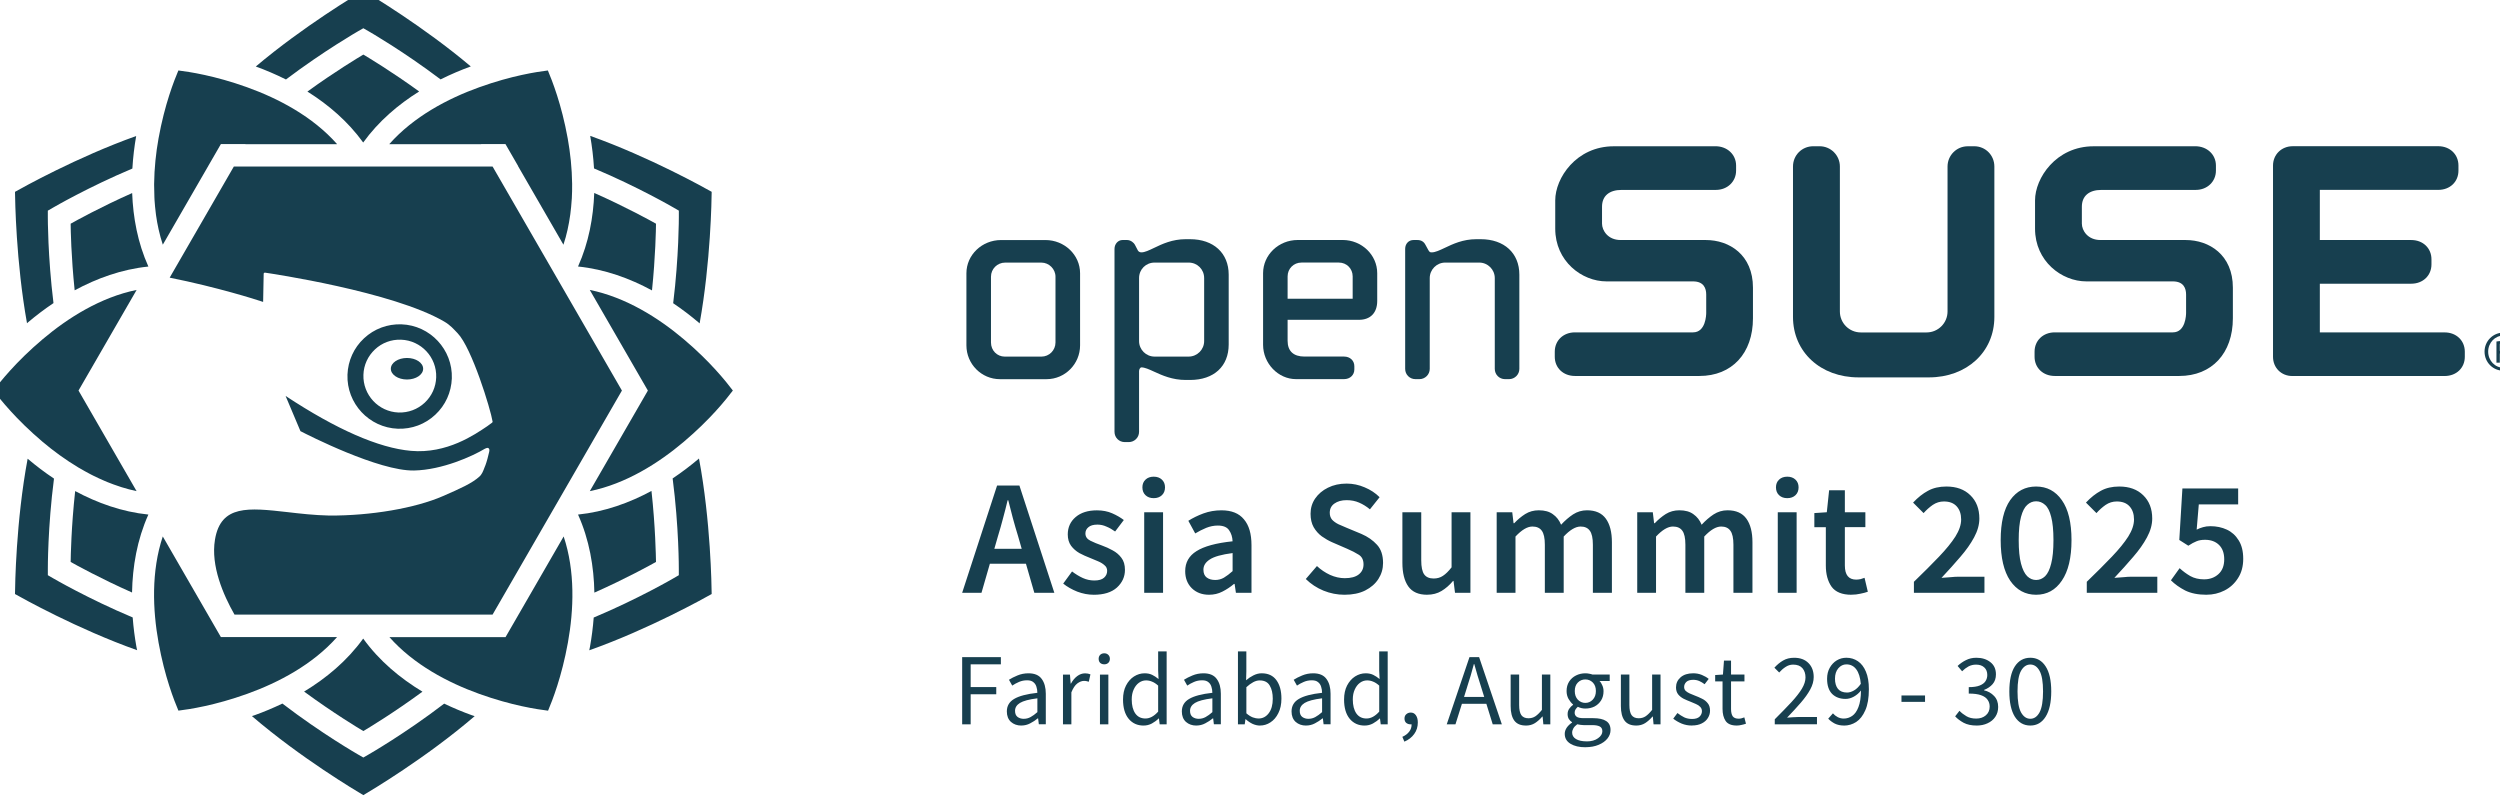 <?xml version="1.0" encoding="UTF-8" standalone="no"?>
<!-- Created with Inkscape (http://www.inkscape.org/) -->

<svg
   width="596.979"
   height="192.228"
   viewBox="0 0 157.951 50.86"
   version="1.1"
   id="svg1"
   xml:space="preserve"
   xmlns="http://www.w3.org/2000/svg"
   xmlns:svg="http://www.w3.org/2000/svg"><defs
     id="defs1" /><g
     id="g16"
     transform="matrix(1.584,0,0,1.584,-3406.8,-5102.399)"
     style="fill:#173f4f;fill-opacity:1"><g
       id="g11"
       style="fill:#173f4f;fill-opacity:1"><g
         id="g10"
         transform="matrix(1.441,0,0,1.441,1999.537,3106.708)"
         style="fill:#173f4f;fill-opacity:1;stroke-width:1.024"><path
           d="m 149.612,83.51 c -1.046,0 -1.622,0.885 -1.622,1.496 v 0.785 c 0,0.901 0.736,1.459 1.418,1.459 h 2.396 c 0.302,0 0.365,0.198 0.365,0.364 v 0.507 c 0,0.054 -0.011,0.54 -0.365,0.54 h -3.268 c -0.325,0 -0.559,0.226 -0.559,0.535 v 0.14 c 0,0.308 0.235,0.532 0.559,0.532 h 3.445 c 0.901,0 1.482,-0.627 1.482,-1.597 v -0.847 c 0,-0.911 -0.655,-1.319 -1.305,-1.319 h -2.357 c -0.355,0 -0.516,-0.266 -0.516,-0.454 v -0.468 c 0,-0.295 0.197,-0.465 0.541,-0.465 h 2.609 c 0.32,0 0.561,-0.23 0.561,-0.534 v -0.14 c 0,-0.305 -0.245,-0.535 -0.572,-0.535 h -2.813 z"
           id="path1"
           style="fill:#173f4f;fill-opacity:1;stroke-width:0.138" /><path
           d="m 159.408,83.51 c -0.309,0 -0.559,0.251 -0.559,0.561 v 4.012 c 0,0.321 -0.262,0.58 -0.58,0.58 h -1.821 c -0.319,0 -0.579,-0.258 -0.579,-0.58 V 84.07 c 0,-0.309 -0.251,-0.561 -0.561,-0.561 h -0.176 c -0.314,0 -0.561,0.248 -0.561,0.561 v 4.164 c 0,0.969 0.763,1.673 1.814,1.673 h 1.948 c 1.049,0 1.812,-0.703 1.812,-1.673 V 84.07 c 0,-0.313 -0.246,-0.561 -0.559,-0.561 h -0.177 z"
           id="path2"
           style="fill:#173f4f;fill-opacity:1;stroke-width:0.138" /><path
           d="m 162.894,83.51 c -1.046,0 -1.623,0.885 -1.623,1.496 v 0.785 c 0,0.901 0.737,1.459 1.42,1.459 h 2.395 c 0.302,0 0.366,0.198 0.366,0.364 v 0.507 c 0,0.054 -0.011,0.54 -0.366,0.54 h -3.269 c -0.323,0 -0.559,0.226 -0.559,0.535 v 0.14 c 0,0.308 0.236,0.532 0.559,0.532 h 3.446 c 0.901,0 1.484,-0.627 1.484,-1.597 v -0.847 c 0,-0.911 -0.657,-1.319 -1.307,-1.319 h -2.357 c -0.356,0 -0.516,-0.266 -0.516,-0.454 v -0.468 c 0,-0.295 0.197,-0.465 0.541,-0.465 h 2.611 c 0.319,0 0.559,-0.23 0.559,-0.534 v -0.14 c 0,-0.305 -0.245,-0.535 -0.573,-0.535 h -2.812 z"
           id="path3"
           style="fill:#173f4f;fill-opacity:1;stroke-width:0.138" /><path
           d="m 167.858,84.045 v 5.292 c 0,0.304 0.229,0.532 0.533,0.532 h 4.217 c 0.325,0 0.559,-0.224 0.559,-0.532 v -0.14 c 0,-0.309 -0.235,-0.535 -0.559,-0.535 h -3.454 V 87.314 h 2.531 c 0.324,0 0.559,-0.227 0.559,-0.535 v -0.14 c 0,-0.309 -0.235,-0.534 -0.559,-0.534 h -2.531 v -1.388 h 3.278 c 0.324,0 0.559,-0.223 0.559,-0.534 v -0.14 c 0,-0.309 -0.236,-0.535 -0.559,-0.535 l -4.029,4.04e-4 c -0.31,0 -0.545,0.231 -0.545,0.536 z"
           id="path4"
           style="fill:#173f4f;fill-opacity:1;stroke-width:0.138" /><g
           transform="matrix(0.236,0,0,0.236,16.716,-9.326)"
           stroke-width="0"
           id="g8"
           style="fill:#173f4f;fill-opacity:1"><path
             d="m 491.25,404.37 c -2.241,0 -4.065,1.744 -4.065,3.894 v 8.461 c 0,2.184 1.765,3.963 3.929,3.963 h 5.473 c 2.164,0 3.929,-1.779 3.929,-3.963 v -8.461 c 0,-2.149 -1.825,-3.894 -4.065,-3.894 z m -1.184,12.019 v -7.726 c 0,-0.906 0.744,-1.647 1.654,-1.647 h 4.264 c 0.89,0 1.648,0.758 1.648,1.647 v 7.726 c 0,0.912 -0.738,1.653 -1.648,1.653 h -4.296 c -0.912,0 -1.622,-0.725 -1.622,-1.653 z"
             id="path5"
             style="fill:#173f4f;fill-opacity:1;stroke-width:0" /><path
             d="m 512.91,404.27 c -1.578,0 -2.768,0.564 -3.723,1.026 -0.582,0.279 -1.086,0.52 -1.477,0.52 -0.177,0 -0.328,-0.08 -0.408,-0.211 l -0.364,-0.696 c -0.091,-0.183 -0.456,-0.541 -0.907,-0.541 h -0.541 c -0.52,0 -0.936,0.467 -0.936,1.037 v 21.461 c 0,0.673 0.531,1.203 1.203,1.203 h 0.468 c 0.667,0 1.209,-0.536 1.209,-1.203 v -7.121 c 0,-0.211 0.137,-0.439 0.276,-0.439 0.391,0 0.895,0.229 1.477,0.496 0.955,0.439 2.145,0.98 3.723,0.98 h 0.505 c 2.794,0 4.532,-1.597 4.532,-4.162 v -8.192 c 0,-2.526 -1.775,-4.157 -4.532,-4.157 h -0.505 z m -5.475,11.952 v -7.39 c 0,-1.021 0.798,-1.818 1.818,-1.818 h 3.997 c 1.021,0 1.818,0.798 1.818,1.818 v 7.39 c 0,1.003 -0.818,1.818 -1.818,1.818 h -3.997 c -1.001,0 -1.818,-0.815 -1.818,-1.818 z"
             id="path6"
             style="fill:#173f4f;fill-opacity:1;stroke-width:0" /><path
             d="m 521.98,408.26 v 8.398 c 0,2.178 1.768,4.025 3.854,4.025 h 5.647 c 0.698,0 1.203,-0.484 1.203,-1.141 v -0.37 c 0,-0.661 -0.505,-1.135 -1.203,-1.135 h -4.639 c -1.3,0 -1.986,-0.639 -1.986,-1.854 v -2.457 h 8.369 c 1.346,0 2.142,-0.821 2.142,-2.212 v -3.256 c 0,-2.149 -1.822,-3.894 -4.054,-3.894 l -5.273,0.001 c -2.24,0.002 -4.06,1.745 -4.06,3.895 z m 2.877,0.371 c 0,-0.907 0.713,-1.619 1.621,-1.619 h 4.396 c 0.906,0 1.613,0.712 1.613,1.619 v 2.622 h -7.631 c 10e-4,-0.342 10e-4,-2.622 10e-4,-2.622 z"
             id="path7"
             style="fill:#173f4f;fill-opacity:1;stroke-width:0" /><path
             d="m 547,404.27 c -1.573,0 -2.76,0.564 -3.718,1.021 -0.596,0.28 -1.105,0.525 -1.521,0.525 -0.183,0 -0.257,-0.023 -0.399,-0.269 l -0.331,-0.604 c -0.19,-0.382 -0.513,-0.575 -0.949,-0.575 h -0.465 c -0.562,0 -0.972,0.438 -0.972,1.037 v 14.077 c 0,0.667 0.527,1.203 1.206,1.203 h 0.465 c 0.667,0 1.211,-0.542 1.211,-1.203 v -10.65 c 0,-0.998 0.815,-1.818 1.813,-1.818 h 3.999 c 1.001,0 1.816,0.82 1.816,1.818 v 10.65 c 0,0.667 0.53,1.203 1.203,1.203 h 0.47 c 0.667,0 1.209,-0.542 1.209,-1.203 v -11.055 c 0,-2.526 -1.776,-4.157 -4.535,-4.157 z"
             id="path8"
             style="fill:#173f4f;fill-opacity:1;stroke-width:0" /></g><g
           transform="matrix(0.236,0,0,0.236,16.716,-9.326)"
           id="g9"
           style="fill:#173f4f;fill-opacity:1;stroke-width:1.024"><path
             d="m 667.46,415.23 c 1.218,0 2.188,0.99 2.188,2.229 0,1.257 -0.971,2.237 -2.198,2.237 -1.218,0 -2.208,-0.98 -2.208,-2.237 0,-1.238 0.99,-2.229 2.208,-2.229 z m -0.01,0.346 c -0.98,0 -1.782,0.842 -1.782,1.882 0,1.06 0.802,1.891 1.792,1.891 0.99,0.011 1.782,-0.831 1.782,-1.881 0,-1.05 -0.792,-1.892 -1.782,-1.892 z m -0.416,3.179 h -0.396 v -2.485 c 0.208,-0.03 0.406,-0.06 0.703,-0.06 0.377,0 0.624,0.079 0.772,0.188 0.149,0.108 0.229,0.276 0.229,0.515 0,0.326 -0.218,0.524 -0.485,0.604 v 0.021 c 0.218,0.039 0.366,0.237 0.416,0.604 0.06,0.387 0.118,0.535 0.158,0.614 h -0.416 c -0.06,-0.079 -0.119,-0.307 -0.168,-0.634 -0.06,-0.316 -0.218,-0.436 -0.535,-0.436 h -0.277 v 1.069 z m 0,-1.377 h 0.287 c 0.327,0 0.604,-0.118 0.604,-0.426 0,-0.218 -0.158,-0.436 -0.604,-0.436 -0.129,0 -0.218,0.01 -0.287,0.021 z"
             fill="#73ba25"
             id="path9"
             style="fill:#173f4f;fill-opacity:1;stroke-width:1.024" /></g></g><path
         style="font-weight:600;font-size:6.541px;line-height:0.75;font-family:'Source Sans Pro';-inkscape-font-specification:'Source Sans Pro Semi-Bold';letter-spacing:0.092px;word-spacing:0px;fill:#173f4f;fill-opacity:1;stroke-width:4.295;stroke-linecap:round;stroke-linejoin:round;paint-order:markers fill stroke"
         d="m 2190.568,3242.579 -0.15,0.523 h 1.092 l -0.15,-0.523 q -0.105,-0.34 -0.203,-0.7 -0.091,-0.36 -0.183,-0.713 h -0.026 q -0.085,0.36 -0.183,0.719 -0.092,0.353 -0.196,0.693 z m -1.433,2.276 1.393,-4.278 h 0.89 l 1.393,4.278 h -0.798 l -0.334,-1.158 h -1.439 l -0.334,1.158 z m 5.246,0.079 q -0.327,0 -0.654,-0.124 -0.327,-0.131 -0.562,-0.321 l 0.353,-0.484 q 0.216,0.164 0.432,0.262 0.216,0.098 0.458,0.098 0.262,0 0.386,-0.111 0.124,-0.111 0.124,-0.275 0,-0.137 -0.105,-0.222 -0.098,-0.091 -0.255,-0.157 -0.157,-0.072 -0.327,-0.137 -0.209,-0.079 -0.419,-0.19 -0.203,-0.118 -0.334,-0.294 -0.131,-0.183 -0.131,-0.451 0,-0.425 0.314,-0.693 0.314,-0.268 0.85,-0.268 0.34,0 0.608,0.118 0.268,0.118 0.464,0.268 l -0.347,0.458 q -0.17,-0.124 -0.347,-0.196 -0.17,-0.079 -0.36,-0.079 -0.242,0 -0.36,0.105 -0.118,0.098 -0.118,0.248 0,0.19 0.196,0.288 0.196,0.098 0.458,0.19 0.222,0.079 0.432,0.196 0.209,0.111 0.347,0.294 0.144,0.183 0.144,0.484 0,0.412 -0.321,0.706 -0.321,0.288 -0.929,0.288 z m 2.015,-0.079 v -3.212 h 0.752 v 3.212 z m 0.379,-3.774 q -0.203,0 -0.327,-0.118 -0.124,-0.118 -0.124,-0.314 0,-0.19 0.124,-0.307 0.124,-0.118 0.327,-0.118 0.203,0 0.327,0.118 0.124,0.118 0.124,0.307 0,0.196 -0.124,0.314 -0.124,0.118 -0.327,0.118 z m 2.205,3.853 q -0.419,0 -0.687,-0.262 -0.262,-0.262 -0.262,-0.68 0,-0.517 0.451,-0.798 0.451,-0.288 1.439,-0.392 -0.01,-0.255 -0.137,-0.438 -0.124,-0.19 -0.451,-0.19 -0.235,0 -0.464,0.092 -0.222,0.092 -0.438,0.222 l -0.275,-0.504 q 0.268,-0.17 0.602,-0.294 0.34,-0.124 0.72,-0.124 0.602,0 0.896,0.36 0.301,0.353 0.301,1.027 v 1.903 h -0.621 l -0.052,-0.353 h -0.026 q -0.216,0.183 -0.464,0.307 -0.242,0.124 -0.53,0.124 z m 0.242,-0.589 q 0.196,0 0.353,-0.092 0.164,-0.098 0.347,-0.262 v -0.72 q -0.654,0.085 -0.909,0.255 -0.255,0.164 -0.255,0.406 0,0.216 0.131,0.314 0.131,0.098 0.334,0.098 z m 5.162,0.589 q -0.432,0 -0.837,-0.164 -0.399,-0.164 -0.706,-0.464 l 0.445,-0.517 q 0.229,0.216 0.523,0.353 0.294,0.131 0.589,0.131 0.366,0 0.556,-0.15 0.19,-0.15 0.19,-0.399 0,-0.268 -0.19,-0.386 -0.183,-0.118 -0.471,-0.242 l -0.589,-0.255 q -0.209,-0.092 -0.412,-0.235 -0.196,-0.144 -0.327,-0.366 -0.124,-0.222 -0.124,-0.536 0,-0.34 0.183,-0.608 0.19,-0.275 0.51,-0.432 0.327,-0.164 0.746,-0.164 0.373,0 0.72,0.15 0.347,0.144 0.595,0.393 l -0.386,0.484 q -0.203,-0.17 -0.432,-0.268 -0.222,-0.098 -0.497,-0.098 -0.301,0 -0.49,0.137 -0.183,0.131 -0.183,0.366 0,0.164 0.092,0.275 0.098,0.105 0.255,0.183 0.157,0.072 0.334,0.144 l 0.582,0.242 q 0.379,0.164 0.621,0.432 0.242,0.262 0.242,0.726 0,0.347 -0.183,0.634 -0.183,0.288 -0.53,0.464 -0.34,0.17 -0.824,0.17 z m 3.297,0 q -0.517,0 -0.752,-0.334 -0.235,-0.334 -0.235,-0.942 v -2.015 h 0.752 v 1.917 q 0,0.399 0.118,0.562 0.118,0.164 0.379,0.164 0.209,0 0.366,-0.105 0.164,-0.105 0.347,-0.34 v -2.198 h 0.752 v 3.212 h -0.615 l -0.059,-0.471 h -0.02 q -0.209,0.249 -0.458,0.399 -0.249,0.15 -0.576,0.15 z m 2.774,-0.079 v -3.212 h 0.621 l 0.052,0.438 h 0.026 q 0.203,-0.216 0.438,-0.366 0.242,-0.15 0.543,-0.15 0.353,0 0.562,0.157 0.216,0.15 0.327,0.419 0.229,-0.248 0.477,-0.412 0.255,-0.164 0.556,-0.164 0.51,0 0.752,0.334 0.242,0.334 0.242,0.942 v 2.015 h -0.759 v -1.917 q 0,-0.399 -0.124,-0.562 -0.118,-0.164 -0.366,-0.164 -0.301,0 -0.674,0.399 v 2.244 h -0.752 v -1.917 q 0,-0.399 -0.124,-0.562 -0.118,-0.164 -0.373,-0.164 -0.301,0 -0.674,0.399 v 2.244 z m 5.606,0 v -3.212 h 0.621 l 0.052,0.438 h 0.026 q 0.203,-0.216 0.438,-0.366 0.242,-0.15 0.543,-0.15 0.353,0 0.562,0.157 0.216,0.15 0.327,0.419 0.229,-0.248 0.477,-0.412 0.255,-0.164 0.556,-0.164 0.51,0 0.752,0.334 0.242,0.334 0.242,0.942 v 2.015 h -0.759 v -1.917 q 0,-0.399 -0.124,-0.562 -0.118,-0.164 -0.366,-0.164 -0.301,0 -0.674,0.399 v 2.244 h -0.752 v -1.917 q 0,-0.399 -0.124,-0.562 -0.118,-0.164 -0.373,-0.164 -0.301,0 -0.674,0.399 v 2.244 z m 5.606,0 v -3.212 h 0.752 v 3.212 z m 0.379,-3.774 q -0.203,0 -0.327,-0.118 -0.124,-0.118 -0.124,-0.314 0,-0.19 0.124,-0.307 0.124,-0.118 0.327,-0.118 0.203,0 0.327,0.118 0.124,0.118 0.124,0.307 0,0.196 -0.124,0.314 -0.124,0.118 -0.327,0.118 z m 2.558,3.853 q -0.556,0 -0.791,-0.321 -0.229,-0.327 -0.229,-0.844 v -1.53 h -0.458 v -0.563 l 0.497,-0.033 0.092,-0.876 h 0.628 v 0.876 h 0.818 v 0.595 h -0.818 v 1.53 q 0,0.562 0.451,0.562 0.085,0 0.177,-0.02 0.092,-0.026 0.157,-0.052 l 0.131,0.556 q -0.131,0.046 -0.301,0.079 -0.164,0.039 -0.353,0.039 z m 2.493,-0.079 v -0.438 q 0.582,-0.562 1.001,-1.001 0.425,-0.445 0.654,-0.804 0.229,-0.366 0.229,-0.68 0,-0.327 -0.177,-0.523 -0.177,-0.196 -0.51,-0.196 -0.242,0 -0.445,0.137 -0.196,0.137 -0.366,0.327 l -0.419,-0.419 q 0.288,-0.307 0.595,-0.471 0.307,-0.17 0.733,-0.17 0.602,0 0.955,0.347 0.36,0.347 0.36,0.929 0,0.366 -0.209,0.752 -0.203,0.379 -0.549,0.778 -0.34,0.399 -0.752,0.837 0.164,-0.013 0.353,-0.026 0.19,-0.02 0.34,-0.02 h 1.02 v 0.641 z m 4.873,0.079 q -0.647,0 -1.033,-0.562 -0.379,-0.563 -0.379,-1.616 0,-1.053 0.379,-1.596 0.386,-0.543 1.033,-0.543 0.648,0 1.027,0.543 0.386,0.543 0.386,1.596 0,1.053 -0.386,1.616 -0.379,0.562 -1.027,0.562 z m 0,-0.589 q 0.203,0 0.36,-0.15 0.157,-0.157 0.242,-0.504 0.091,-0.347 0.091,-0.935 0,-0.589 -0.091,-0.929 -0.085,-0.34 -0.242,-0.477 -0.157,-0.144 -0.36,-0.144 -0.196,0 -0.353,0.144 -0.157,0.137 -0.248,0.477 -0.092,0.34 -0.092,0.929 0,0.589 0.092,0.935 0.091,0.347 0.248,0.504 0.157,0.15 0.353,0.15 z m 2.022,0.51 v -0.438 q 0.582,-0.562 1.001,-1.001 0.425,-0.445 0.654,-0.804 0.229,-0.366 0.229,-0.68 0,-0.327 -0.177,-0.523 -0.177,-0.196 -0.51,-0.196 -0.242,0 -0.445,0.137 -0.196,0.137 -0.366,0.327 l -0.419,-0.419 q 0.288,-0.307 0.595,-0.471 0.307,-0.17 0.733,-0.17 0.602,0 0.955,0.347 0.36,0.347 0.36,0.929 0,0.366 -0.209,0.752 -0.203,0.379 -0.549,0.778 -0.34,0.399 -0.752,0.837 0.164,-0.013 0.353,-0.026 0.19,-0.02 0.34,-0.02 h 1.02 v 0.641 z m 4.775,0.079 q -0.504,0 -0.85,-0.17 -0.34,-0.177 -0.569,-0.406 l 0.347,-0.484 q 0.19,0.177 0.425,0.314 0.235,0.131 0.549,0.131 0.347,0 0.576,-0.209 0.229,-0.209 0.229,-0.589 0,-0.373 -0.209,-0.576 -0.209,-0.203 -0.556,-0.203 -0.203,0 -0.34,0.059 -0.137,0.052 -0.327,0.177 l -0.36,-0.229 0.124,-2.054 h 2.224 v 0.634 h -1.57 l -0.085,1.007 q 0.131,-0.065 0.255,-0.098 0.131,-0.039 0.294,-0.039 0.36,0 0.654,0.137 0.294,0.137 0.471,0.425 0.183,0.288 0.183,0.739 0,0.451 -0.209,0.772 -0.203,0.321 -0.536,0.491 -0.334,0.17 -0.719,0.17 z"
         id="path10"
         aria-label="Asia Summit 2025" /><path
         d="m 2189.135,3250.103 v -2.68 h 1.544 v 0.286 h -1.205 v 0.907 h 1.021 v 0.286 h -1.021 v 1.201 z m 2.362,0.049 q -0.249,0 -0.417,-0.147 -0.163,-0.151 -0.163,-0.417 0,-0.327 0.29,-0.498 0.294,-0.176 0.927,-0.245 0,-0.127 -0.037,-0.241 -0.033,-0.114 -0.123,-0.184 -0.086,-0.074 -0.249,-0.074 -0.172,0 -0.323,0.065 -0.151,0.065 -0.27,0.147 l -0.131,-0.233 q 0.139,-0.09 0.339,-0.172 0.204,-0.086 0.441,-0.086 0.364,0 0.527,0.225 0.163,0.221 0.163,0.592 v 1.217 h -0.278 l -0.029,-0.237 h -0.012 q -0.139,0.114 -0.306,0.2 -0.163,0.086 -0.351,0.086 z m 0.098,-0.27 q 0.143,0 0.27,-0.07 0.127,-0.069 0.27,-0.196 v -0.551 q -0.494,0.061 -0.695,0.184 -0.196,0.122 -0.196,0.315 0,0.168 0.102,0.245 0.102,0.074 0.249,0.074 z m 1.561,0.221 v -1.985 h 0.278 l 0.029,0.359 h 0.012 q 0.102,-0.188 0.249,-0.298 0.147,-0.11 0.315,-0.11 0.118,0 0.212,0.041 l -0.065,0.294 q -0.049,-0.016 -0.09,-0.024 -0.041,-0.01 -0.102,-0.01 -0.127,0 -0.266,0.102 -0.135,0.102 -0.237,0.355 v 1.275 z m 1.475,0 v -1.985 h 0.335 v 1.985 z m 0.172,-2.394 q -0.098,0 -0.163,-0.057 -0.061,-0.061 -0.061,-0.163 0,-0.098 0.061,-0.159 0.065,-0.061 0.163,-0.061 0.098,0 0.159,0.061 0.065,0.061 0.065,0.159 0,0.102 -0.065,0.163 -0.061,0.057 -0.159,0.057 z m 1.569,2.443 q -0.372,0 -0.596,-0.27 -0.225,-0.274 -0.225,-0.768 0,-0.323 0.118,-0.556 0.122,-0.237 0.319,-0.364 0.2,-0.127 0.425,-0.127 0.172,0 0.298,0.061 0.127,0.061 0.257,0.168 l -0.016,-0.339 v -0.764 h 0.339 v 2.909 h -0.278 l -0.029,-0.233 h -0.012 q -0.114,0.114 -0.27,0.2 -0.155,0.082 -0.331,0.082 z m 0.074,-0.282 q 0.261,0 0.506,-0.274 v -1.038 q -0.127,-0.114 -0.245,-0.159 -0.114,-0.049 -0.237,-0.049 -0.159,0 -0.29,0.098 -0.127,0.094 -0.204,0.266 -0.078,0.168 -0.078,0.396 0,0.355 0.143,0.56 0.143,0.2 0.405,0.2 z m 2.031,0.282 q -0.249,0 -0.417,-0.147 -0.163,-0.151 -0.163,-0.417 0,-0.327 0.29,-0.498 0.294,-0.176 0.927,-0.245 0,-0.127 -0.037,-0.241 -0.033,-0.114 -0.122,-0.184 -0.086,-0.074 -0.249,-0.074 -0.172,0 -0.323,0.065 -0.151,0.065 -0.27,0.147 l -0.131,-0.233 q 0.139,-0.09 0.339,-0.172 0.204,-0.086 0.441,-0.086 0.364,0 0.527,0.225 0.164,0.221 0.164,0.592 v 1.217 h -0.278 l -0.029,-0.237 h -0.012 q -0.139,0.114 -0.306,0.2 -0.163,0.086 -0.351,0.086 z m 0.098,-0.27 q 0.143,0 0.27,-0.07 0.127,-0.069 0.27,-0.196 v -0.551 q -0.494,0.061 -0.695,0.184 -0.196,0.122 -0.196,0.315 0,0.168 0.102,0.245 0.102,0.074 0.249,0.074 z m 2.439,0.27 q -0.139,0 -0.29,-0.065 -0.147,-0.069 -0.278,-0.188 h -0.012 l -0.029,0.204 h -0.27 v -2.909 h 0.335 v 0.792 l -0.01,0.359 q 0.135,-0.118 0.294,-0.196 0.163,-0.082 0.327,-0.082 0.388,0 0.588,0.274 0.2,0.274 0.2,0.735 0,0.339 -0.123,0.58 -0.118,0.241 -0.315,0.368 -0.192,0.127 -0.421,0.127 z m -0.057,-0.282 q 0.245,0 0.404,-0.208 0.163,-0.212 0.163,-0.58 0,-0.327 -0.122,-0.527 -0.118,-0.204 -0.4,-0.204 -0.127,0 -0.257,0.07 -0.131,0.069 -0.274,0.2 v 1.042 q 0.131,0.114 0.257,0.163 0.131,0.045 0.229,0.045 z m 1.896,0.282 q -0.249,0 -0.417,-0.147 -0.163,-0.151 -0.163,-0.417 0,-0.327 0.29,-0.498 0.294,-0.176 0.927,-0.245 0,-0.127 -0.037,-0.241 -0.033,-0.114 -0.122,-0.184 -0.086,-0.074 -0.249,-0.074 -0.172,0 -0.323,0.065 -0.151,0.065 -0.27,0.147 l -0.131,-0.233 q 0.139,-0.09 0.339,-0.172 0.204,-0.086 0.441,-0.086 0.364,0 0.527,0.225 0.164,0.221 0.164,0.592 v 1.217 h -0.278 l -0.029,-0.237 h -0.012 q -0.139,0.114 -0.306,0.2 -0.163,0.086 -0.351,0.086 z m 0.098,-0.27 q 0.143,0 0.27,-0.07 0.127,-0.069 0.27,-0.196 v -0.551 q -0.494,0.061 -0.695,0.184 -0.196,0.122 -0.196,0.315 0,0.168 0.102,0.245 0.102,0.074 0.249,0.074 z m 2.239,0.27 q -0.372,0 -0.597,-0.27 -0.225,-0.274 -0.225,-0.768 0,-0.323 0.118,-0.556 0.123,-0.237 0.319,-0.364 0.2,-0.127 0.425,-0.127 0.172,0 0.298,0.061 0.127,0.061 0.257,0.168 l -0.016,-0.339 v -0.764 h 0.339 v 2.909 h -0.278 l -0.029,-0.233 h -0.012 q -0.114,0.114 -0.27,0.2 -0.155,0.082 -0.331,0.082 z m 0.073,-0.282 q 0.262,0 0.507,-0.274 v -1.038 q -0.127,-0.114 -0.245,-0.159 -0.114,-0.049 -0.237,-0.049 -0.159,0 -0.29,0.098 -0.127,0.094 -0.204,0.266 -0.078,0.168 -0.078,0.396 0,0.355 0.143,0.56 0.143,0.2 0.404,0.2 z m 1.512,0.927 -0.082,-0.196 q 0.176,-0.078 0.274,-0.208 0.098,-0.127 0.094,-0.29 -0.01,0 -0.02,0 -0.012,0 -0.021,0 -0.098,0 -0.172,-0.057 -0.07,-0.061 -0.07,-0.176 0,-0.11 0.073,-0.172 0.074,-0.065 0.176,-0.065 0.131,0 0.204,0.106 0.078,0.106 0.078,0.29 0,0.262 -0.143,0.458 -0.143,0.2 -0.392,0.306 z m 2.505,-2.194 -0.127,0.408 h 0.805 l -0.127,-0.408 q -0.073,-0.225 -0.139,-0.445 -0.065,-0.225 -0.131,-0.458 h -0.016 q -0.061,0.233 -0.127,0.458 -0.065,0.221 -0.139,0.445 z m -0.817,1.499 0.907,-2.68 h 0.384 l 0.907,2.68 h -0.364 l -0.253,-0.817 h -0.976 l -0.257,0.817 z m 3.158,0.049 q -0.315,0 -0.462,-0.196 -0.147,-0.2 -0.147,-0.58 v -1.258 h 0.339 v 1.213 q 0,0.278 0.086,0.404 0.09,0.127 0.286,0.127 0.155,0 0.274,-0.078 0.123,-0.082 0.262,-0.257 v -1.409 h 0.335 v 1.985 h -0.278 l -0.029,-0.31 h -0.012 q -0.139,0.163 -0.294,0.262 -0.155,0.098 -0.359,0.098 z m 2.37,0.866 q -0.364,0 -0.592,-0.139 -0.229,-0.139 -0.229,-0.396 0,-0.127 0.078,-0.245 0.078,-0.114 0.212,-0.204 v -0.016 q -0.073,-0.045 -0.127,-0.127 -0.049,-0.082 -0.049,-0.196 0,-0.127 0.07,-0.221 0.069,-0.094 0.147,-0.147 v -0.016 q -0.098,-0.082 -0.18,-0.221 -0.078,-0.139 -0.078,-0.315 0,-0.216 0.102,-0.376 0.102,-0.159 0.274,-0.245 0.172,-0.086 0.372,-0.086 0.082,0 0.155,0.016 0.074,0.012 0.127,0.033 h 0.69 v 0.257 h -0.409 q 0.07,0.065 0.114,0.176 0.049,0.106 0.049,0.233 0,0.212 -0.098,0.368 -0.098,0.155 -0.261,0.241 -0.164,0.082 -0.368,0.082 -0.159,0 -0.298,-0.07 -0.053,0.045 -0.09,0.102 -0.037,0.053 -0.037,0.135 0,0.094 0.074,0.155 0.078,0.061 0.278,0.061 h 0.384 q 0.347,0 0.519,0.114 0.176,0.11 0.176,0.359 0,0.184 -0.123,0.339 -0.123,0.155 -0.347,0.249 -0.225,0.098 -0.535,0.098 z m 0,-1.769 q 0.172,0 0.294,-0.127 0.127,-0.131 0.127,-0.347 0,-0.216 -0.123,-0.339 -0.123,-0.123 -0.298,-0.123 -0.176,0 -0.298,0.123 -0.123,0.123 -0.123,0.339 0,0.216 0.123,0.347 0.127,0.127 0.298,0.127 z m 0.049,1.536 q 0.286,0 0.458,-0.127 0.172,-0.123 0.172,-0.278 0,-0.139 -0.106,-0.192 -0.102,-0.053 -0.294,-0.053 h -0.343 q -0.057,0 -0.127,-0.01 -0.065,-0.01 -0.131,-0.024 -0.106,0.078 -0.155,0.163 -0.049,0.086 -0.049,0.172 0,0.159 0.151,0.253 0.155,0.094 0.425,0.094 z m 1.978,-0.633 q -0.315,0 -0.462,-0.196 -0.147,-0.2 -0.147,-0.58 v -1.258 h 0.339 v 1.213 q 0,0.278 0.086,0.404 0.09,0.127 0.286,0.127 0.155,0 0.274,-0.078 0.122,-0.082 0.261,-0.257 v -1.409 h 0.335 v 1.985 h -0.278 l -0.029,-0.31 h -0.012 q -0.139,0.163 -0.294,0.262 -0.155,0.098 -0.359,0.098 z m 2.219,0 q -0.212,0 -0.405,-0.078 -0.192,-0.082 -0.335,-0.196 l 0.168,-0.225 q 0.131,0.102 0.27,0.172 0.139,0.065 0.315,0.065 0.196,0 0.294,-0.09 0.098,-0.094 0.098,-0.221 0,-0.102 -0.069,-0.172 -0.065,-0.07 -0.172,-0.114 -0.102,-0.049 -0.212,-0.09 -0.139,-0.053 -0.274,-0.118 -0.135,-0.07 -0.221,-0.176 -0.086,-0.11 -0.086,-0.278 0,-0.241 0.18,-0.4 0.184,-0.163 0.507,-0.163 0.184,0 0.343,0.065 0.159,0.065 0.274,0.159 l -0.163,0.212 q -0.102,-0.078 -0.212,-0.127 -0.11,-0.049 -0.241,-0.049 -0.188,0 -0.278,0.086 -0.086,0.086 -0.086,0.2 0,0.094 0.061,0.155 0.061,0.057 0.159,0.102 0.098,0.041 0.208,0.086 0.143,0.053 0.282,0.123 0.139,0.065 0.229,0.18 0.094,0.11 0.094,0.298 0,0.159 -0.086,0.294 -0.082,0.135 -0.245,0.216 -0.159,0.082 -0.396,0.082 z m 1.794,0 q -0.319,0 -0.445,-0.184 -0.122,-0.184 -0.122,-0.478 v -1.099 h -0.294 v -0.253 l 0.31,-0.02 0.041,-0.556 h 0.282 v 0.556 h 0.535 v 0.274 h -0.535 v 1.103 q 0,0.184 0.065,0.286 0.07,0.098 0.241,0.098 0.053,0 0.114,-0.016 0.061,-0.021 0.11,-0.037 l 0.065,0.253 q -0.082,0.029 -0.18,0.049 -0.094,0.024 -0.188,0.024 z m 1.516,-0.049 v -0.2 q 0.392,-0.392 0.666,-0.686 0.274,-0.298 0.417,-0.535 0.143,-0.241 0.143,-0.449 0,-0.225 -0.122,-0.368 -0.123,-0.143 -0.372,-0.143 -0.163,0 -0.302,0.094 -0.139,0.09 -0.253,0.221 l -0.192,-0.192 q 0.163,-0.18 0.347,-0.286 0.188,-0.11 0.441,-0.11 0.364,0 0.572,0.212 0.208,0.208 0.208,0.556 0,0.245 -0.139,0.498 -0.135,0.249 -0.376,0.527 -0.237,0.274 -0.547,0.596 0.106,-0.01 0.221,-0.016 0.114,-0.01 0.216,-0.01 h 0.756 v 0.29 z m 2.402,-1.818 q 0,0.253 0.118,0.404 0.123,0.147 0.364,0.147 0.131,0 0.274,-0.082 0.147,-0.082 0.274,-0.266 -0.033,-0.38 -0.18,-0.576 -0.147,-0.2 -0.396,-0.2 -0.188,0 -0.323,0.159 -0.131,0.155 -0.131,0.413 z m 0.36,1.867 q -0.208,0 -0.368,-0.078 -0.155,-0.082 -0.262,-0.196 l 0.188,-0.212 q 0.082,0.094 0.192,0.151 0.114,0.057 0.237,0.057 0.184,0 0.339,-0.106 0.155,-0.106 0.249,-0.351 0.098,-0.245 0.102,-0.662 -0.123,0.155 -0.286,0.245 -0.163,0.09 -0.327,0.09 -0.335,0 -0.539,-0.2 -0.2,-0.204 -0.2,-0.605 0,-0.249 0.106,-0.437 0.106,-0.188 0.278,-0.294 0.176,-0.106 0.384,-0.106 0.257,0 0.462,0.139 0.204,0.139 0.319,0.417 0.118,0.278 0.118,0.699 0,0.523 -0.143,0.842 -0.139,0.319 -0.364,0.466 -0.225,0.143 -0.486,0.143 z m 2.292,-0.944 v -0.257 h 0.94 v 0.257 z m 2.999,0.944 q -0.31,0 -0.519,-0.11 -0.208,-0.114 -0.339,-0.257 l 0.172,-0.221 q 0.118,0.123 0.278,0.216 0.159,0.094 0.388,0.094 0.237,0 0.388,-0.131 0.151,-0.131 0.151,-0.347 0,-0.155 -0.082,-0.27 -0.078,-0.118 -0.262,-0.184 -0.18,-0.065 -0.49,-0.065 v -0.257 q 0.278,0 0.437,-0.065 0.163,-0.065 0.233,-0.176 0.069,-0.11 0.069,-0.245 0,-0.192 -0.122,-0.302 -0.118,-0.11 -0.327,-0.11 -0.164,0 -0.302,0.073 -0.135,0.074 -0.253,0.192 l -0.18,-0.212 q 0.151,-0.143 0.335,-0.233 0.184,-0.094 0.413,-0.094 0.339,0 0.56,0.176 0.221,0.172 0.221,0.486 0,0.237 -0.131,0.388 -0.131,0.151 -0.343,0.233 v 0.016 q 0.237,0.053 0.4,0.225 0.163,0.168 0.163,0.437 0,0.229 -0.114,0.396 -0.114,0.168 -0.31,0.257 -0.192,0.09 -0.433,0.09 z m 2.141,0 q -0.392,0 -0.617,-0.351 -0.221,-0.355 -0.221,-1.009 0,-0.658 0.221,-1.001 0.225,-0.343 0.617,-0.343 0.388,0 0.609,0.343 0.225,0.343 0.225,1.001 0,0.654 -0.225,1.009 -0.221,0.351 -0.609,0.351 z m 0,-0.27 q 0.229,0 0.368,-0.257 0.139,-0.261 0.139,-0.833 0,-0.572 -0.139,-0.821 -0.139,-0.253 -0.368,-0.253 -0.229,0 -0.372,0.253 -0.139,0.249 -0.139,0.821 0,0.572 0.139,0.833 0.143,0.257 0.372,0.257 z"
         id="path11"
         style="font-size:4.085px;line-height:0.75;font-family:'Source Sans Pro';-inkscape-font-specification:'Source Sans Pro';letter-spacing:0.057px;word-spacing:0px;fill:#173f4f;fill-opacity:1;stroke-width:2.682;stroke-linecap:round;stroke-linejoin:round;paint-order:markers fill stroke"
         aria-label="Faridabad, August 29 - 30" /></g><g
       id="g15"
       transform="matrix(0.484,0,0,0.484,1165.68,1759.714)"
       style="fill:#173f4f;fill-opacity:1"><path
         id="path12"
         style="color:#000000;fill:#173f4f;fill-opacity:1;stroke-width:0.118;stroke-linecap:square;-inkscape-stroke:none;paint-order:fill markers stroke"
         d="m 2054.556,3033.346 -5.288,9.158 c 3.936,0.792 7.066,1.787 7.701,2 0.01,-0.233 0.045,-2.317 0.045,-2.317 0,0 0,-0.047 0.029,-0.072 0.033,-0.023 0.081,-0.023 0.081,-0.023 h 5e-4 c 0.471,0.068 10.527,1.559 14.765,4.029 0.523,0.306 0.783,0.631 1.105,0.961 1.172,1.212 2.719,6.251 2.886,7.29 0.01,0.041 -0.043,0.08 -0.066,0.101 l -6e-4,-5e-4 c -0.12,0.094 -0.25,0.192 -0.382,0.279 -1.003,0.673 -3.314,2.29 -6.278,2.026 -2.663,-0.235 -6.141,-1.762 -10.335,-4.526 0.412,0.966 0.818,1.934 1.225,2.902 0.607,0.316 6.47,3.302 9.363,3.244 2.33,-0.048 4.823,-1.185 5.82,-1.785 0,0 0.219,-0.13 0.314,-0.058 0.106,0.081 0.077,0.204 0.052,0.33 -0.061,0.286 -0.201,0.808 -0.296,1.056 l -0.081,0.203 c -0.114,0.306 -0.224,0.589 -0.435,0.765 -0.588,0.534 -1.525,0.959 -2.994,1.598 -2.27,0.993 -5.955,1.626 -9.375,1.603 -1.225,-0.027 -2.408,-0.162 -3.447,-0.284 -3.184,-0.359 -5.486,-0.622 -5.964,2.27 -0.36,2.156 0.688,4.558 1.611,6.179 h 21.265 l 10.661,-18.465 -10.661,-18.465 z m 13.813,13.004 c -1.149,-0.037 -2.246,0.369 -3.086,1.153 -0.84,0.782 -1.321,1.848 -1.364,2.997 -0.079,2.37 1.781,4.367 4.149,4.454 1.155,0.039 2.248,-0.366 3.089,-1.155 0.838,-0.78 1.318,-1.846 1.363,-2.995 0.081,-2.367 -1.781,-4.369 -4.151,-4.454 z m -0.035,1.267 c 1.656,0.059 2.954,1.45 2.897,3.106 -0.026,0.799 -0.362,1.54 -0.947,2.088 -0.586,0.547 -1.352,0.832 -2.156,0.807 -1.653,-0.061 -2.95,-1.454 -2.894,-3.111 0.024,-0.801 0.368,-1.542 0.951,-2.089 0.583,-0.546 1.345,-0.83 2.149,-0.801 z m 0.49,1.506 c -0.736,0 -1.331,0.397 -1.331,0.889 0,0.488 0.595,0.886 1.331,0.886 0.736,0 1.332,-0.398 1.332,-0.886 0,-0.493 -0.596,-0.889 -1.332,-0.889 z" /><g
         id="g14"
         style="fill:#173f4f;fill-opacity:1"><path
           id="path13"
           style="color:#000000;fill:#173f4f;fill-opacity:1;stroke-linecap:square;-inkscape-stroke:none;paint-order:fill markers stroke"
           d="m 2065.227,3018.85 c -0.552,0.326 -4.932,2.937 -8.863,6.253 0.814,0.296 1.651,0.652 2.486,1.069 3.106,-2.346 5.913,-3.957 5.913,-3.957 l 0.463,-0.266 0.463,0.266 c 0,0 2.802,1.608 5.904,3.951 0.836,-0.417 1.674,-0.773 2.489,-1.068 -3.928,-3.313 -8.302,-5.921 -8.855,-6.248 z m -15.242,6.578 v 5e-4 c -0.349,0.829 -1.128,2.785 -1.637,5.607 -0.212,1.179 -0.347,2.448 -0.362,3.739 0,4e-4 0,6e-4 0,0 -3e-4,0.032 0,0.064 0,0.096 0,0.338 0.01,0.676 0.023,1.016 0,0.082 0.01,0.163 0.012,0.244 0.022,0.344 0.056,0.686 0.099,1.029 0.01,0.065 0.014,0.129 0.023,0.193 0.055,0.392 0.124,0.781 0.211,1.167 0,0.014 0.01,0.027 0.01,0.041 0.094,0.413 0.203,0.824 0.338,1.227 v 0 l 3.744,-6.485 c -10e-5,0 -3e-4,-1e-4 -5e-4,0 l 1.043,-1.807 h 2.029 c 0,0 -0.01,0.01 -0.01,0.01 h 7.544 c 0,0 -0.01,-0.01 -0.01,-0.01 h 0.02 c -2.006,-2.265 -4.815,-3.748 -7.404,-4.679 -2.699,-0.971 -4.78,-1.275 -5.674,-1.387 z m 30.463,0 c -0.893,0.112 -2.975,0.416 -5.673,1.387 -2.59,0.932 -5.398,2.414 -7.404,4.679 h 0.015 c 0,0 0,0 -0.01,0.01 h 7.564 c 0,0 0,0 -0.01,-0.01 h 2.008 l 1.044,1.809 c 0,-5e-4 0,0 -0.01,0 l 3.745,6.487 c 7e-4,0 9e-4,0 0,-0.01 v 0.01 c 0.269,-0.804 0.445,-1.632 0.56,-2.466 0,-0.025 0.01,-0.05 0.01,-0.075 0.051,-0.387 0.088,-0.775 0.112,-1.164 0,-0.04 0,-0.08 0.01,-0.12 0.021,-0.393 0.03,-0.785 0.025,-1.175 -10e-5,-0.01 5e-4,-0.01 5e-4,-0.015 -2e-4,-10e-5 -4e-4,0 -5e-4,0 -0.015,-1.29 -0.15,-2.557 -0.362,-3.735 -0.509,-2.823 -1.288,-4.779 -1.637,-5.609 z m 3.475,5.393 c 0.15,0.851 0.259,1.752 0.315,2.681 3.657,1.538 6.529,3.213 6.529,3.213 l 0.461,0.266 v 0.533 c 0,0 0.01,3.235 -0.467,7.097 0.746,0.502 1.441,1.035 2.078,1.573 0.036,0.03 0.067,0.061 0.102,0.091 0.915,-5.077 0.986,-10.203 0.993,-10.845 -0.565,-0.319 -5.11,-2.862 -10.011,-4.61 z m -37.415,0.01 c -4.893,1.747 -9.424,4.282 -9.988,4.601 0.01,0.641 0.078,5.758 0.99,10.829 0.029,-0.025 0.055,-0.05 0.084,-0.075 0.643,-0.543 1.345,-1.08 2.098,-1.585 -0.475,-3.856 -0.466,-7.085 -0.466,-7.085 v -0.533 l 0.461,-0.266 c 0,0 2.861,-1.67 6.507,-3.204 0.055,-0.93 0.164,-1.83 0.313,-2.681 z m 0.038,12.684 c -2.966,0.604 -5.655,2.295 -7.758,4.073 -2.189,1.851 -3.493,3.502 -4.037,4.22 0.543,0.717 1.849,2.369 4.039,4.221 0.883,0.747 1.875,1.472 2.942,2.114 -2e-4,8e-4 -4e-4,0 -5e-4,0 0.029,0.017 0.06,0.032 0.089,0.049 0.301,0.179 0.608,0.35 0.921,0.513 0.076,0.039 0.151,0.078 0.228,0.116 0.3,0.15 0.605,0.29 0.914,0.423 0.08,0.034 0.158,0.07 0.239,0.102 0.341,0.139 0.686,0.264 1.037,0.377 0.046,0.015 0.091,0.033 0.137,0.047 0.409,0.127 0.823,0.24 1.244,0.326 l -4.785,-8.288 0.896,-1.552 c 4e-4,0 6e-4,0 10e-4,0 l 3.888,-6.733 c 0,3e-4 0,8e-4 0,0 z m 37.341,0 4.789,8.295 -4.786,8.289 c 2.963,-0.605 5.649,-2.295 7.75,-4.072 2.191,-1.852 3.496,-3.504 4.039,-4.221 -0.544,-0.718 -1.848,-2.369 -4.037,-4.22 -2.102,-1.777 -4.79,-3.466 -7.756,-4.072 z m 9.001,13.892 c -0.017,0.015 -0.032,0.029 -0.05,0.044 -0.649,0.548 -1.359,1.09 -2.121,1.599 0.522,4.015 0.509,7.442 0.509,7.442 v 0.533 l -0.461,0.267 c 0,0 -2.884,1.683 -6.553,3.223 -0.064,0.831 -0.169,1.639 -0.306,2.404 -0.018,0.102 -0.041,0.195 -0.06,0.295 4.931,-1.748 9.52,-4.318 10.088,-4.638 -0.01,-0.658 -0.074,-5.989 -1.046,-11.169 z m -55.325,0.016 c -0.969,5.175 -1.035,10.496 -1.043,11.154 0.567,0.32 5.142,2.882 10.064,4.629 -0.018,-0.097 -0.041,-0.187 -0.058,-0.286 -0.138,-0.768 -0.243,-1.579 -0.307,-2.414 -3.658,-1.537 -6.531,-3.214 -6.531,-3.214 l -0.461,-0.267 v -0.533 c 0,0 -0.013,-3.42 0.507,-7.429 -0.769,-0.513 -1.486,-1.059 -2.14,-1.612 -0.011,-0.01 -0.021,-0.019 -0.032,-0.028 z m 11.136,6.409 c -0.957,2.869 -0.836,6.04 -0.348,8.747 0.508,2.822 1.287,4.777 1.637,5.607 0.894,-0.112 2.975,-0.416 5.674,-1.387 2.588,-0.931 5.394,-2.412 7.4,-4.675 h -9.574 z m 33.037,0 -4.789,8.295 h -9.572 c 2.006,2.263 4.812,3.745 7.4,4.676 2.699,0.971 4.783,1.275 5.676,1.387 0.349,-0.83 1.126,-2.785 1.635,-5.607 0.488,-2.708 0.609,-5.881 -0.349,-8.75 z m -23.179,13.771 c -0.764,0.368 -1.528,0.686 -2.271,0.953 -0.082,0.029 -0.159,0.052 -0.24,0.08 4.008,3.444 8.614,6.179 9.182,6.514 0.568,-0.335 5.17,-3.067 9.175,-6.509 -0.086,-0.03 -0.168,-0.054 -0.255,-0.085 -0.738,-0.266 -1.498,-0.582 -2.258,-0.947 -3.219,2.466 -6.2,4.175 -6.2,4.175 l -0.463,0.267 -0.463,-0.267 c 0,0 -2.986,-1.712 -6.208,-4.182 z" /><path
           id="path14"
           style="color:#000000;fill:#173f4f;fill-opacity:1;stroke-linecap:square;-inkscape-stroke:none;paint-order:fill markers stroke"
           d="m 2065.227,3024.121 c -0.387,0.23 -2.343,1.403 -4.609,3.048 1.712,1.074 3.33,2.444 4.597,4.199 1.27,-1.76 2.893,-3.132 4.611,-4.207 -2.261,-1.641 -4.212,-2.811 -4.599,-3.041 z m 19.029,11.402 c -0.075,2.014 -0.452,4.093 -1.336,6.063 2.219,0.226 4.269,0.981 6.095,1.97 0.288,-2.778 0.326,-5.05 0.331,-5.498 -0.399,-0.225 -2.464,-1.37 -5.09,-2.534 z m -38.081,0.01 c -2.616,1.161 -4.67,2.301 -5.068,2.525 0,0.448 0.042,2.715 0.33,5.489 1.821,-0.983 3.864,-1.732 6.075,-1.958 -0.883,-1.967 -1.26,-4.044 -1.336,-6.056 z m 42.798,24.549 c -1.816,0.977 -3.852,1.721 -6.053,1.946 0.939,2.091 1.307,4.305 1.347,6.433 2.62,-1.161 4.68,-2.304 5.079,-2.529 -0.01,-0.466 -0.05,-2.916 -0.373,-5.851 z m -47.494,0.011 c -0.322,2.93 -0.366,5.375 -0.371,5.84 0.397,0.224 2.447,1.361 5.058,2.519 0.041,-2.126 0.409,-4.336 1.346,-6.424 -2.194,-0.224 -4.222,-0.963 -6.033,-1.935 z m 23.736,12.155 c -1.335,1.849 -3.058,3.271 -4.87,4.368 2.379,1.749 4.48,3.015 4.882,3.254 0.402,-0.238 2.497,-1.501 4.872,-3.246 -1.818,-1.098 -3.546,-2.521 -4.883,-4.375 z" /></g></g></g></svg>
